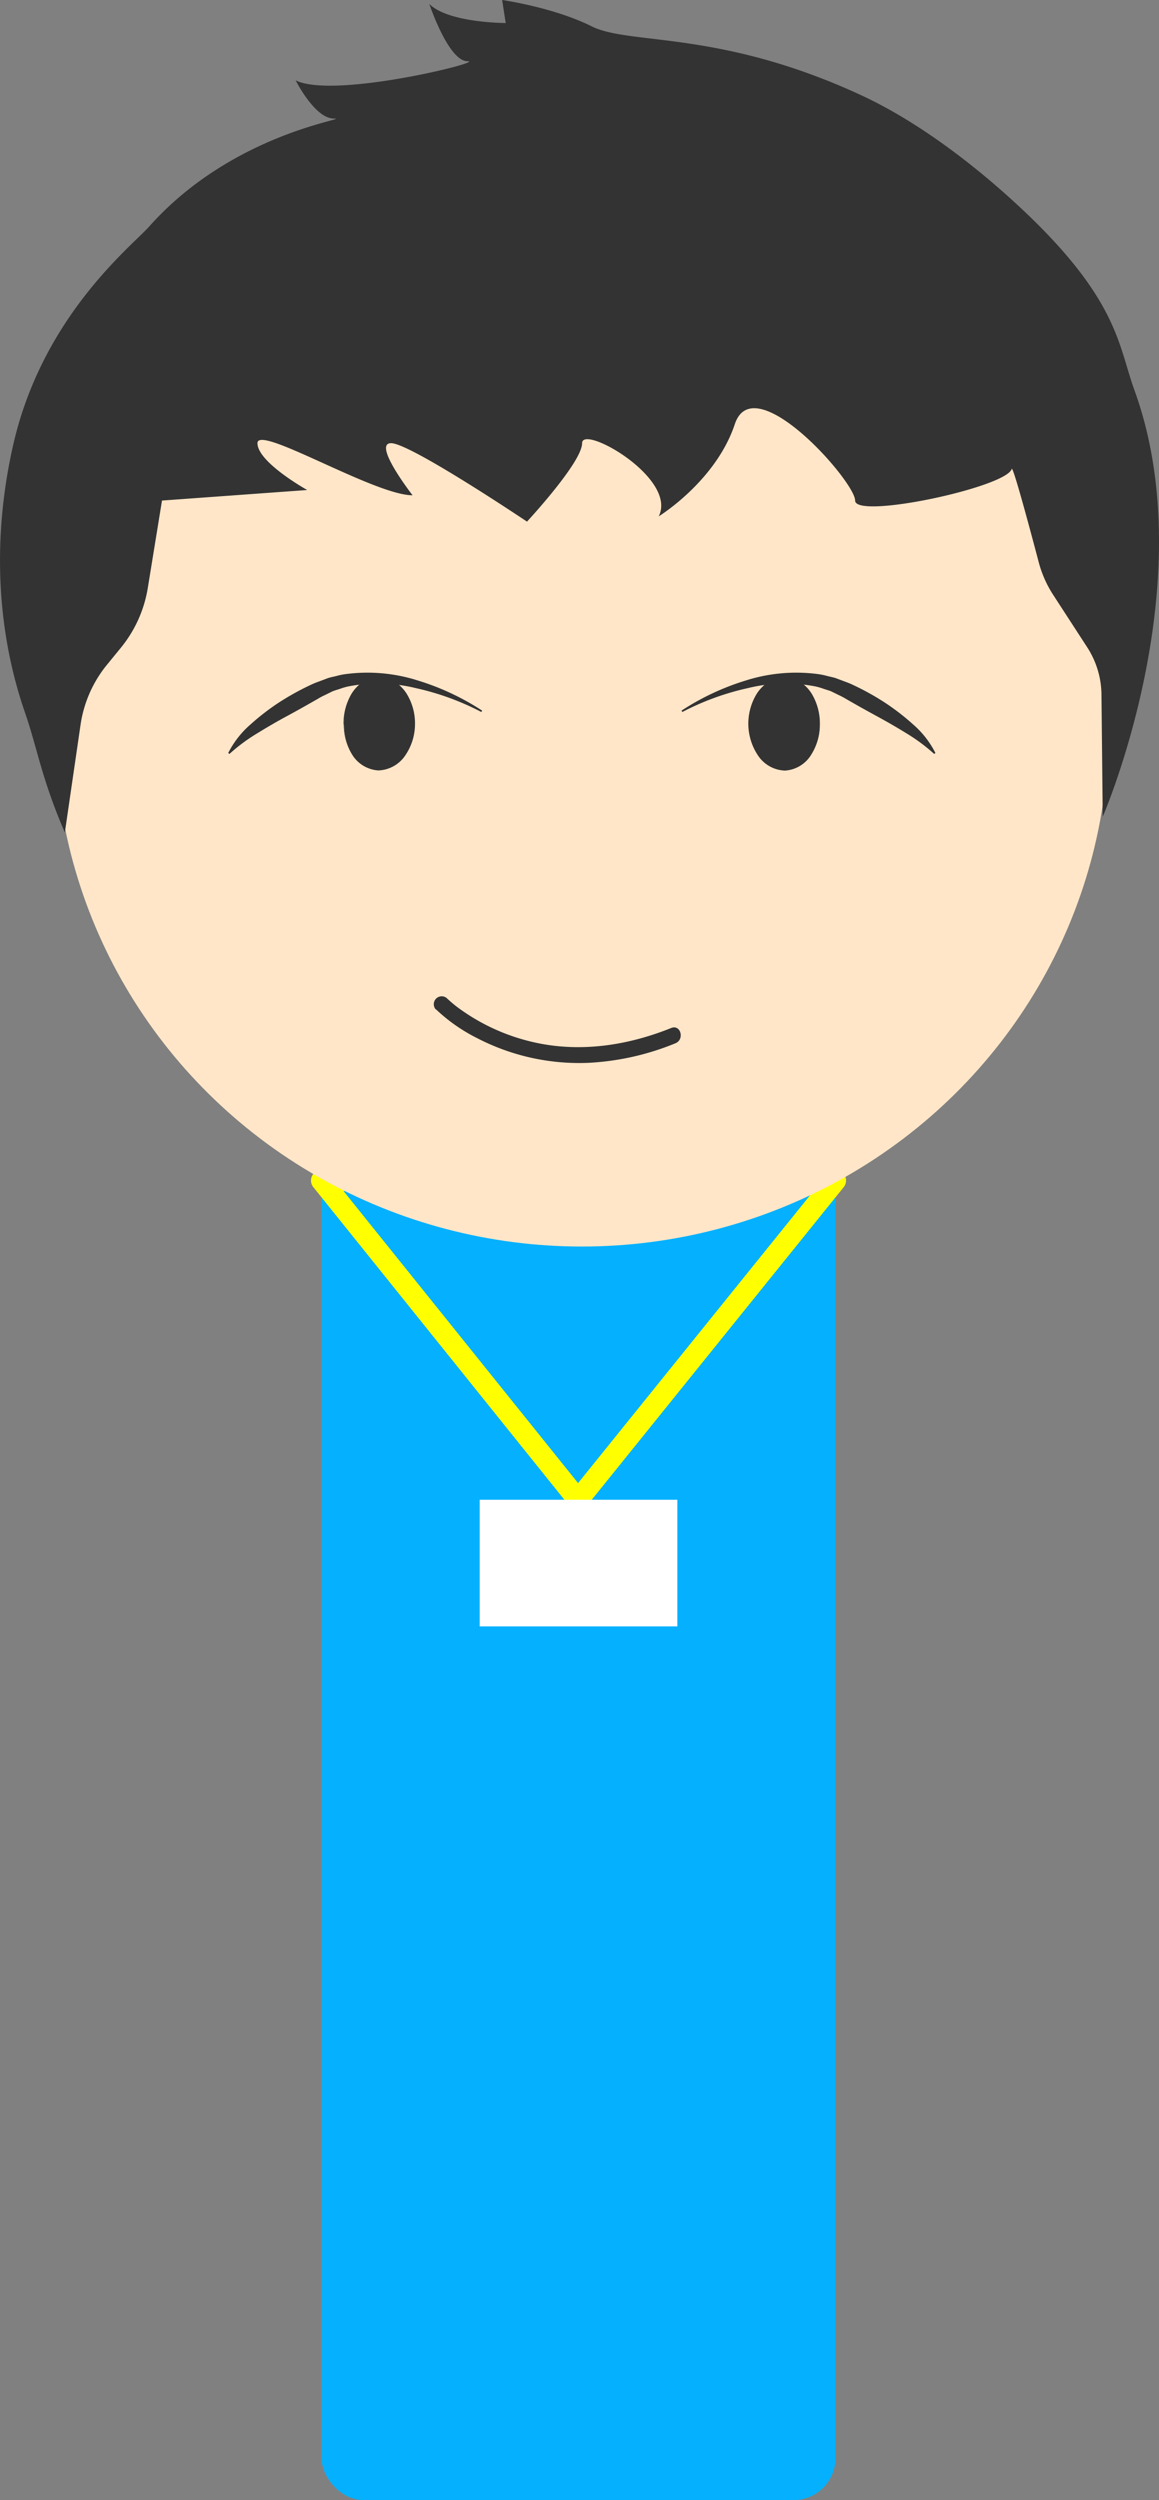 <svg xmlns="http://www.w3.org/2000/svg" viewBox="0 0 219.99 474.5"><rect x="0" y="0" width="219.99" height="474.5" fill="#808080" stroke="none"/><defs><style>.cls-1{fill:#05b1ff;}.cls-2{fill:none;stroke:#ff0;stroke-linejoin:round;stroke-width:4px;}.cls-3{fill:#fff;}.cls-4{fill:#ffe6c8;}.cls-5{fill:#333;}</style></defs><rect class="cls-1" x="61.03" y="145.25" width="97.56" height="329.25" rx="8"/><polygon class="cls-2" points="61.03 224.05 109.72 284.67 158.59 224.05 61.03 224.05"/><rect class="cls-3" x="91.05" y="284.64" width="37.52" height="24.03"/><ellipse class="cls-4" cx="110.44" cy="138.04" rx="100" ry="98.54"/><path class="cls-5" d="M95,171l3-20.58A23.36,23.36,0,0,1,103.13,139l2.45-3a24,24,0,0,0,5.17-11.45L113.44,108,141,106s-9.44-5.26-9.44-8.89S153.75,107,161,107c0,0-7.69-9.89-4.07-9.89S182.72,112,182.72,112s10.46-11.26,10.46-14.89,18.16,6.64,14.54,13.89c0,0,10.83-6.64,14.45-17.51S245,104.38,245,108s28.72-2.51,29.72-6c.21-.76,3.52,11.6,5.13,17.7a21.32,21.32,0,0,0,2.74,6.19l6.49,10a16.81,16.81,0,0,1,2.68,8.94L292,168s19.31-44.4,6-81c-3-8.25-3-17-21-34-6.25-5.91-18-16-31-22-26.83-12.38-43.75-9.38-51-13s-17-5-17-5l.68,4.37s-10.88,0-14.5-3.62c0,0,3.62,10.87,7.25,10.87s-25.37,7.25-32.62,3.63c0,0,3.62,7.25,7.25,7.25S127,38,111,56c-3.32,3.74-20.28,17-25.83,41.54-3.81,16.85-3.36,34.5,2.3,50.81C89.77,155,90.59,160.82,95,171Z" transform="translate(-82.69 -13)"/><path class="cls-5" d="M212.05,147.87a47.76,47.76,0,0,1,12.2-5.72,31.6,31.6,0,0,1,13.67-1.22,12.93,12.93,0,0,1,1.73.35c.57.15,1.16.25,1.72.44l1.67.63a15.17,15.17,0,0,1,1.62.67,49.69,49.69,0,0,1,5.93,3.29,44.46,44.46,0,0,1,5.42,4.18,17.68,17.68,0,0,1,4.23,5.42l-.23.18a34,34,0,0,0-5.28-3.92c-1.86-1.15-3.76-2.24-5.69-3.29s-3.84-2.12-5.75-3.22a13.89,13.89,0,0,0-1.41-.75l-1.41-.69c-.47-.2-1-.33-1.48-.5a11.48,11.48,0,0,0-1.52-.44,29.81,29.81,0,0,0-12.84.32,50.07,50.07,0,0,0-12.42,4.53Z" transform="translate(-82.69 -13)"/><ellipse class="cls-5" cx="149.01" cy="137.5" rx="6.57" ry="8.5"/><path class="cls-5" d="M238.31,150.5a10.71,10.71,0,0,1-1.61,5.68,6.29,6.29,0,0,1-5,3.07,6.4,6.4,0,0,1-5.19-2.95,10.86,10.86,0,0,1-.14-11.7,7.65,7.65,0,0,1,2.24-2.22,6,6,0,0,1,3.09-.88,5.84,5.84,0,0,1,3,1,7.36,7.36,0,0,1,2.12,2.26A10.94,10.94,0,0,1,238.31,150.5Zm-.1,0A9.36,9.36,0,0,0,236.4,145a6,6,0,0,0-4.7-2.53,5.79,5.79,0,0,0-4.52,2.66,10,10,0,0,0-.14,10.77,5.82,5.82,0,0,0,4.66,2.82,5.91,5.91,0,0,0,4.83-2.69A9.54,9.54,0,0,0,238.21,150.5Z" transform="translate(-82.69 -13)"/><path class="cls-5" d="M174.05,148.13a50,50,0,0,0-12.43-4.53,29.81,29.81,0,0,0-12.84-.32,11.34,11.34,0,0,0-1.51.44c-.5.17-1,.3-1.49.5l-1.4.69a12.9,12.9,0,0,0-1.41.75c-1.92,1.1-3.83,2.18-5.76,3.22s-3.82,2.14-5.68,3.29a33.66,33.66,0,0,0-5.29,3.92l-.23-.18a17.83,17.83,0,0,1,4.23-5.42,45.24,45.24,0,0,1,5.42-4.18,51.3,51.3,0,0,1,5.93-3.29,16.08,16.08,0,0,1,1.62-.67l1.67-.63c.56-.19,1.15-.29,1.73-.44a12.62,12.62,0,0,1,1.73-.35A31.56,31.56,0,0,1,162,142.15a48,48,0,0,1,12.21,5.72Z" transform="translate(-82.69 -13)"/><ellipse class="cls-5" cx="71.87" cy="137.5" rx="6.57" ry="8.5"/><path class="cls-5" d="M148,150.5a9.61,9.61,0,0,0,1.68,5.56,5.94,5.94,0,0,0,4.84,2.69,5.8,5.8,0,0,0,4.65-2.82,9.91,9.91,0,0,0-.14-10.77,5.76,5.76,0,0,0-4.51-2.66,5.92,5.92,0,0,0-4.7,2.53A9.37,9.37,0,0,0,148,150.5Zm-.1,0a11,11,0,0,1,1.48-5.77,7.32,7.32,0,0,1,2.11-2.26,5.85,5.85,0,0,1,3-1,5.93,5.93,0,0,1,3.08.88,7.56,7.56,0,0,1,2.25,2.22,10.68,10.68,0,0,1,1.64,5.9,10.49,10.49,0,0,1-1.78,5.8,6.41,6.41,0,0,1-5.19,2.95,6.31,6.31,0,0,1-5-3.07A10.8,10.8,0,0,1,147.94,150.5Z" transform="translate(-82.69 -13)"/><path class="cls-5" d="M165.44,204.56A32.29,32.29,0,0,0,173.2,210a42.11,42.11,0,0,0,21.09,4.72A50,50,0,0,0,210.9,211c1.77-.72,1-3.62-.8-2.9-8.24,3.32-17.24,4.7-26,2.73a38.53,38.53,0,0,1-14.43-6.56c-.47-.35-.88-.67-1.52-1.23-.2-.18-.41-.36-.6-.55a1.5,1.5,0,0,0-2.12,2.12Z" transform="translate(-82.69 -13)"/></svg>